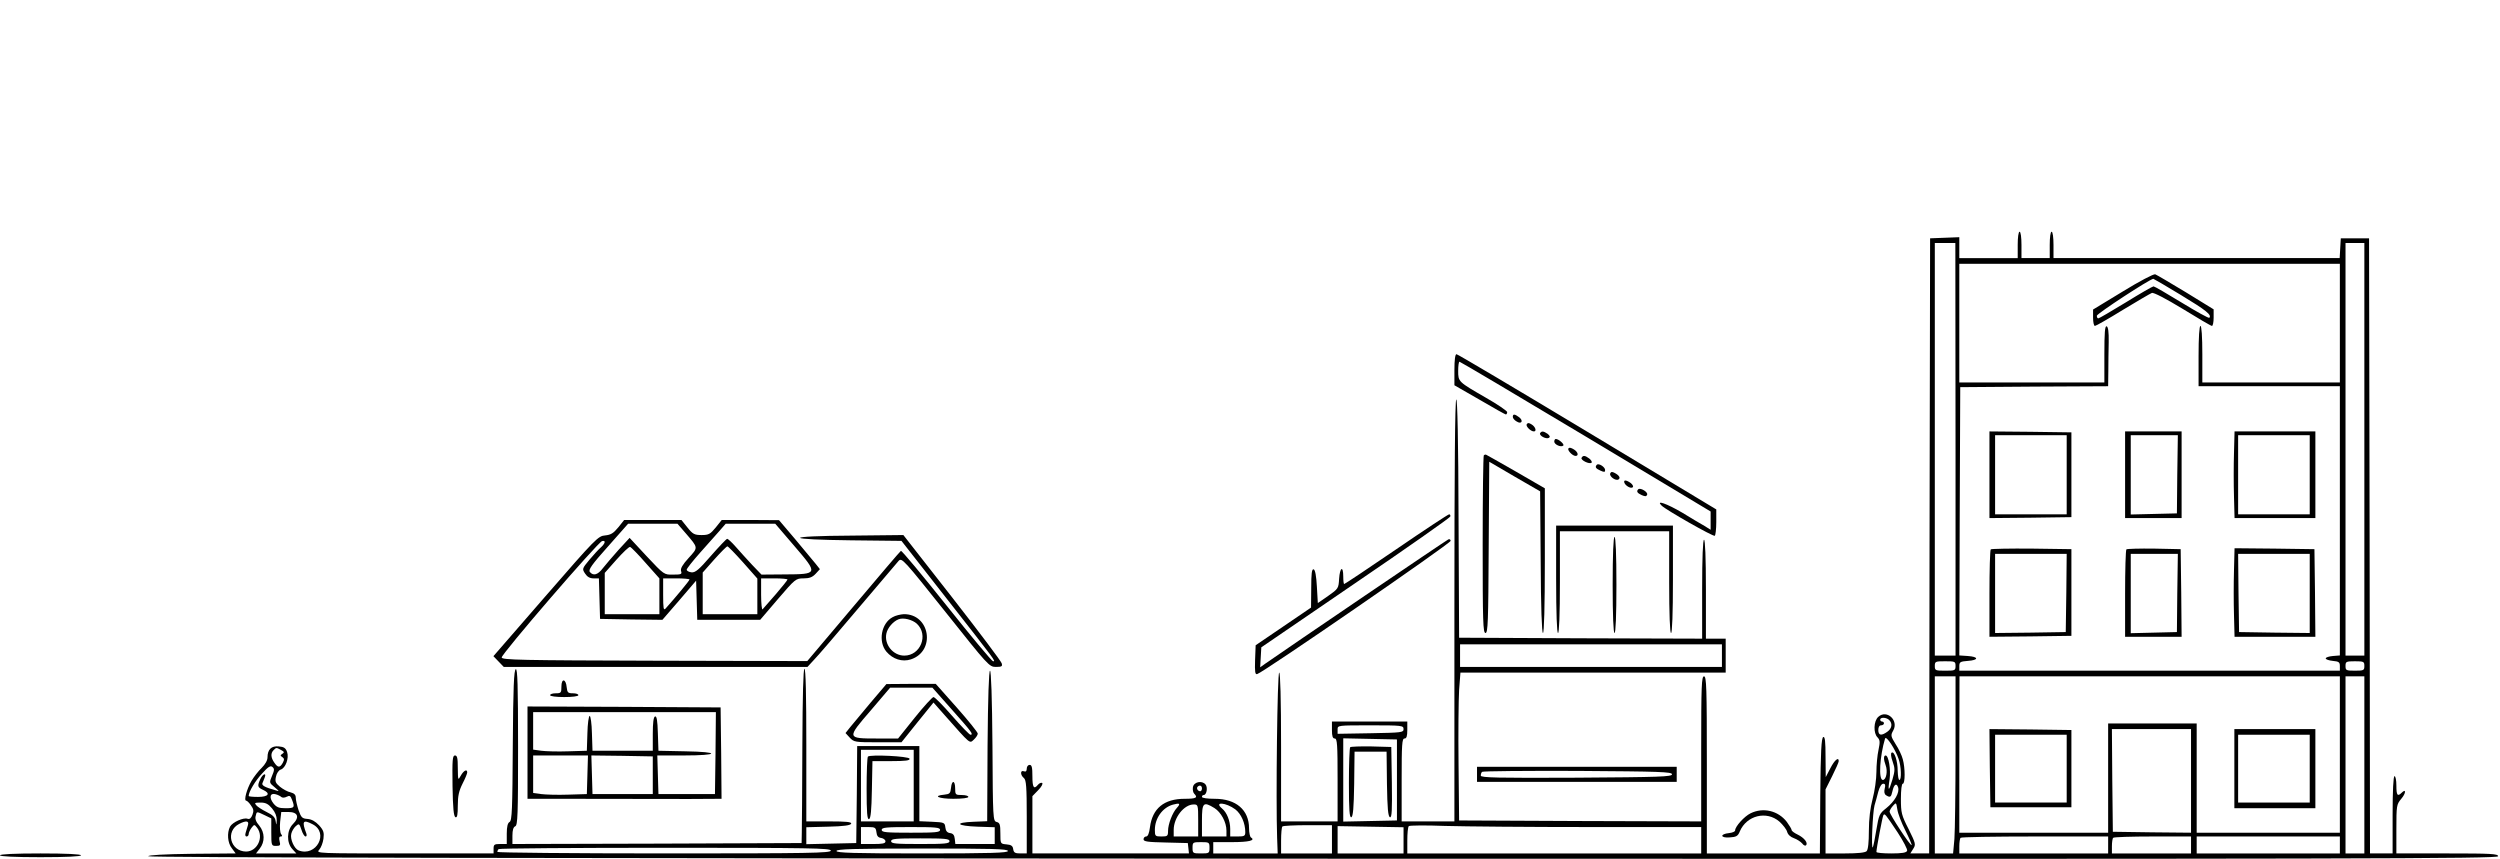 <?xml version="1.0" standalone="no"?>
<!DOCTYPE svg PUBLIC "-//W3C//DTD SVG 20010904//EN"
 "http://www.w3.org/TR/2001/REC-SVG-20010904/DTD/svg10.dtd">
<svg version="1.0" xmlns="http://www.w3.org/2000/svg"
 width="1327pt" height="456pt" viewBox="0 0 1327 456"
 preserveAspectRatio="xMidYMid meet">

<g transform="translate(0,456) scale(0.1,-0.1)"
fill="#000000" stroke="none">
<path d="M10710 3260 l0 -70 -155 0 -155 0 0 55 0 56 -77 -3 -78 -3 -3 -1633
-2 -1632 -50 0 -50 0 15 24 c15 23 14 28 -24 105 -38 74 -41 87 -41 161 0 47
4 80 10 80 13 0 13 84 0 130 -5 20 -22 56 -38 80 -26 42 -27 47 -13 72 31 54
-34 114 -79 73 -25 -22 -27 -87 -4 -109 13 -14 14 -24 5 -67 -6 -27 -11 -80
-11 -117 0 -37 -9 -101 -20 -142 -13 -49 -20 -108 -20 -170 0 -61 -4 -100 -12
-108 -8 -8 -48 -12 -115 -12 l-103 0 0 170 0 170 35 70 c19 38 35 74 35 80 0
24 -22 6 -44 -37 l-25 -48 -1 108 c0 82 -3 108 -12 105 -10 -4 -14 -77 -16
-311 l-2 -307 -300 0 -300 0 0 470 c0 411 -2 470 -15 470 -13 0 -15 -49 -15
-385 l0 -385 -642 2 -643 3 -3 300 c-2 165 0 342 3 393 l7 92 704 0 704 0 0
90 0 90 -52 0 -53 0 0 262 c0 169 -4 263 -10 263 -6 0 -10 -94 -10 -263 l0
-262 -645 2 -645 3 -3 633 c-1 410 -6 632 -12 632 -7 0 -10 -386 -10 -1120 l0
-1120 -140 0 -140 0 0 220 c0 189 2 220 15 220 11 0 15 12 15 45 l0 45 -200 0
-200 0 0 -45 c0 -33 4 -45 15 -45 13 0 15 -31 15 -220 l0 -220 -150 0 -150 0
0 395 c0 257 -4 395 -10 395 -10 0 -18 -679 -11 -877 l3 -83 -171 0 -171 0 0
30 0 30 99 0 c91 0 127 9 101 25 -5 3 -10 25 -10 48 0 98 -69 157 -182 157
-39 0 -68 4 -68 10 0 6 4 10 9 10 16 0 23 40 10 56 -19 23 -63 14 -67 -15 -2
-13 1 -28 7 -34 21 -21 10 -27 -51 -27 -109 0 -171 -51 -184 -151 -4 -32 -11
-49 -20 -49 -8 0 -14 -7 -14 -15 0 -12 22 -15 118 -17 l117 -3 3 -27 3 -28
-415 0 -416 0 0 152 0 152 31 32 c17 17 26 34 21 38 -5 3 -15 -1 -22 -9 -22
-27 -30 -16 -30 45 0 47 -3 60 -15 60 -8 0 -15 -9 -15 -20 0 -13 -5 -18 -15
-14 -20 8 -20 -20 0 -36 12 -10 15 -46 15 -206 l0 -194 -34 0 c-28 0 -35 4
-38 23 -2 17 -11 23 -35 25 -33 3 -33 3 -33 59 0 46 -3 56 -20 60 -19 5 -20
16 -22 404 -2 258 -7 399 -13 399 -6 0 -11 -142 -13 -400 l-2 -399 -73 -3
c-104 -4 -90 -22 21 -26 l92 -3 0 -44 0 -45 -104 0 -105 0 -3 27 c-2 20 -9 29
-25 31 -15 2 -23 11 -25 30 -3 26 -6 27 -70 30 l-68 3 0 199 0 200 -165 0
-165 0 -2 -257 -3 -258 -133 -3 -132 -3 0 45 0 45 117 3 c82 2 118 7 121 16 3
9 -25 12 -117 12 l-121 0 0 405 c0 263 -3 405 -10 405 -6 0 -10 -143 -11 -407
-1 -225 -2 -433 -3 -463 l-1 -55 -767 -3 -768 -2 0 44 c0 30 5 46 15 50 13 5
15 61 15 422 0 328 -3 415 -12 412 -10 -4 -14 -95 -16 -403 -2 -341 -4 -401
-17 -408 -10 -5 -15 -25 -15 -62 l0 -55 -35 0 c-31 0 -35 -3 -35 -25 l0 -25
-472 0 c-464 0 -471 0 -454 19 10 11 20 37 23 59 4 33 1 44 -23 71 -20 21 -39
32 -61 34 -29 2 -34 7 -48 46 -8 25 -15 54 -15 67 0 15 -8 23 -27 28 -16 3
-41 17 -57 30 -24 20 -27 28 -21 54 3 17 15 34 25 37 26 8 45 61 34 93 -7 21
-17 28 -44 30 -39 4 -60 -16 -60 -58 0 -16 -12 -37 -31 -56 -17 -16 -41 -47
-54 -69 -25 -43 -42 -105 -28 -105 4 0 16 -11 25 -25 14 -19 16 -29 8 -50 -7
-18 -15 -25 -26 -21 -21 8 -80 -18 -93 -42 -17 -33 -13 -87 10 -115 l20 -27
-233 -2 c-149 -2 -232 -7 -231 -13 2 -7 2092 -11 6238 -13 5538 -2 6235 0
6235 13 0 13 -37 15 -270 15 l-270 0 0 129 c0 125 1 131 26 161 25 29 27 57 2
32 -22 -22 -28 -13 -28 38 0 28 -4 50 -10 50 -6 0 -10 -75 -10 -205 l0 -205
-60 0 -60 0 -2 1632 -3 1633 -75 0 -75 0 -3 -52 -3 -53 -760 0 -759 0 0 70 c0
40 -4 70 -10 70 -6 0 -10 -30 -10 -70 l0 -70 -75 0 -75 0 0 70 c0 40 -4 70
-10 70 -6 0 -10 -30 -10 -70z m-330 -1085 l0 -1095 -55 0 -55 0 0 1095 0 1095
55 0 54 0 1 -1095z m2170 0 l0 -1095 -50 0 -50 0 0 1095 0 1095 50 0 50 0 0
-1095z m-130 670 l0 -315 -365 0 -365 0 0 150 c0 93 -4 150 -10 150 -6 0 -10
-60 -10 -160 l0 -160 375 0 375 0 0 -714 0 -715 -37 -3 c-21 -2 -38 -7 -38
-13 0 -5 17 -11 38 -13 32 -3 37 -7 37 -28 l0 -24 -1010 0 -1010 0 0 24 c0 22
5 25 45 28 59 4 59 22 0 26 l-45 3 2 712 3 712 393 3 392 2 1 78 c0 42 1 113
2 156 1 55 -3 81 -11 84 -9 3 -12 -33 -12 -147 l0 -151 -385 0 -385 0 0 315 0
315 1010 0 1010 0 0 -315z m-3280 -1765 l0 -60 -695 0 -695 0 0 60 0 60 695 0
695 0 0 -60z m1240 -55 c0 -24 -3 -25 -55 -25 -52 0 -55 1 -55 25 0 24 3 25
55 25 52 0 55 -1 55 -25z m2170 0 c0 -23 -3 -25 -50 -25 -47 0 -50 2 -50 25 0
23 3 25 50 25 47 0 50 -2 50 -25z m-2170 -448 c0 -217 -3 -428 -6 -470 l-7
-77 -48 0 -49 0 0 470 0 470 55 0 55 0 0 -393z m2040 -22 l0 -415 -380 0 -380
0 0 290 0 290 -235 0 -235 0 0 -290 0 -290 -395 0 -395 0 0 415 1 415 1010 0
1009 0 0 -415z m130 -55 l0 -470 -50 0 -50 0 0 470 0 470 50 0 50 0 0 -470z
m-2522 238 c19 -19 14 -45 -10 -62 -32 -23 -48 -20 -48 9 0 16 6 25 15 25 8 0
15 5 15 10 0 6 -4 10 -10 10 -5 0 -10 5 -10 10 0 14 33 13 48 -2z m-2578 -48
c0 -18 -9 -19 -175 -22 l-175 -3 0 23 c0 22 0 22 175 22 167 0 175 -1 175 -20z
m4180 -275 l0 -275 -207 2 -208 3 -3 273 -2 272 210 0 210 0 0 -275z m-1552
116 c14 -39 16 -111 4 -111 -5 0 -8 21 -9 48 0 53 -18 106 -32 97 -6 -3 -4
-22 5 -47 13 -37 13 -48 -1 -96 -19 -65 -26 -65 -15 2 7 50 -5 126 -21 126
-12 0 -11 -22 0 -52 12 -31 3 -78 -15 -78 -24 0 -16 128 12 220 6 17 54 -56
72 -109z m-2663 -111 l0 -215 -142 -3 -143 -3 0 221 0 221 143 -3 142 -3 0
-215z m-5923 159 c17 -9 18 -13 7 -20 -12 -8 -12 -10 0 -18 10 -7 11 -13 2
-30 -15 -27 -26 -27 -45 1 -19 27 -20 50 -4 66 15 15 14 15 40 1z m3358 -189
l0 -190 -140 0 -140 0 0 190 0 190 140 0 140 0 0 -190z m-3406 52 c-15 -36
-15 -37 13 -60 28 -24 28 -24 3 -16 -54 15 -72 25 -67 37 3 6 8 20 12 30 11
27 -10 20 -23 -8 -17 -37 -15 -44 13 -57 43 -19 31 -38 -25 -38 -27 0 -50 2
-50 5 0 22 35 81 71 119 32 36 45 44 55 35 11 -9 11 -17 -2 -47z m8560 -68
c-4 -17 -2 -29 7 -35 22 -14 27 -11 34 21 8 37 22 46 30 21 9 -28 -18 -75 -63
-111 -36 -28 -39 -36 -52 -113 -7 -45 -16 -88 -19 -94 -10 -19 -1 187 9 222 5
17 14 49 20 73 7 25 17 42 26 42 11 0 13 -7 8 -26z m-3624 1 c0 -8 -4 -15 -9
-15 -13 0 -22 16 -14 24 11 11 23 6 23 -9z m-4886 -46 c5 -4 17 -4 28 2 15 8
20 5 28 -16 16 -41 13 -45 -34 -45 -36 0 -48 5 -65 26 -24 31 -18 57 13 48 11
-3 25 -10 30 -15z m-50 -60 c17 -20 25 -41 25 -62 -2 -30 -2 -30 -6 -5 -3 20
-15 32 -48 48 -24 12 -49 28 -55 36 -11 12 -7 14 23 14 27 0 41 -7 61 -31z
m4803 3 c-24 -26 -47 -87 -47 -122 0 -28 -3 -30 -35 -30 -33 0 -35 2 -35 35 0
62 41 119 96 134 36 10 42 6 21 -17z m310 -8 c31 -24 53 -73 53 -121 0 -20 -5
-23 -40 -23 l-40 0 0 40 c0 43 -18 88 -44 109 -44 37 21 32 71 -5z m3557 -113
c20 -40 35 -75 33 -77 -6 -6 -117 163 -117 178 0 6 8 20 18 31 17 19 17 18 23
-19 3 -22 22 -72 43 -113z m-3754 54 l0 -85 -65 0 -65 0 0 35 c0 65 55 135
106 135 23 0 24 -2 24 -85z m86 66 c35 -22 64 -75 64 -120 l0 -31 -65 0 -65 0
0 85 c0 95 7 102 66 66z m-5041 -38 l35 -17 0 -73 c0 -71 1 -73 25 -73 22 0
25 3 19 25 -4 17 -2 25 6 25 9 0 9 4 2 13 -5 6 -8 36 -5 65 l6 52 38 0 c50 0
61 -27 24 -64 -33 -33 -35 -99 -3 -133 l21 -23 -107 0 -107 0 20 26 c28 36 27
85 -3 122 -17 19 -23 36 -19 50 6 26 4 26 48 5z m8668 -92 c30 -46 53 -90 50
-97 -4 -10 -26 -14 -84 -14 -43 0 -79 3 -79 8 0 18 32 187 37 195 7 11 10 7
76 -92z m-8757 39 c-3 -11 -9 -29 -12 -40 -4 -12 -2 -20 5 -20 6 0 11 6 11 13
0 7 7 22 15 33 15 19 15 19 30 0 37 -49 1 -126 -59 -126 -84 1 -111 109 -36
147 37 19 53 16 46 -7z m343 5 c89 -45 20 -175 -74 -139 -23 9 -46 60 -39 88
3 14 14 32 24 41 17 15 19 14 30 -19 6 -20 16 -36 22 -36 6 0 7 7 4 16 -25 65
-18 76 33 49z m5411 -80 l0 -75 -135 0 -135 0 0 68 c0 38 3 72 7 75 3 4 64 7
135 7 l128 0 0 -75z m380 -5 l0 -70 -175 0 -175 0 0 73 0 72 175 -3 175 -3 0
-69z m993 70 l587 0 0 -70 0 -70 -780 0 -780 0 0 68 c0 38 3 72 8 77 4 4 90 5
192 1 102 -3 449 -6 773 -6z m-3791 -27 c2 -20 9 -29 26 -31 12 -2 22 -10 22
-18 0 -11 -15 -14 -65 -14 l-65 0 0 45 0 45 39 0 c36 0 40 -3 43 -27z m338 12
c0 -13 -24 -15 -155 -15 -131 0 -155 2 -155 15 0 13 24 15 155 15 131 0 155
-2 155 -15z m6200 -80 l0 -45 -395 0 -395 0 0 38 c0 21 3 42 7 45 3 4 181 7
395 7 l388 0 0 -45z m440 0 l0 -45 -210 0 -210 0 0 38 c0 21 3 42 7 45 3 4 98
7 210 7 l203 0 0 -45z m790 0 l0 -45 -380 0 -380 0 0 45 0 45 380 0 380 0 0
-45z m-7380 20 c0 -13 -24 -15 -155 -15 -131 0 -155 2 -155 15 0 13 24 15 155
15 131 0 155 -2 155 -15z m1380 -35 c0 -29 -2 -30 -45 -30 -43 0 -45 1 -45 30
0 29 2 30 45 30 43 0 45 -1 45 -30z m-2010 -15 c0 -13 -110 -15 -885 -15 -487
0 -885 4 -885 8 0 5 3 12 7 15 3 4 401 7 885 7 769 0 878 -2 878 -15z m940 -2
c0 -10 -87 -13 -455 -13 -364 0 -455 3 -455 13 0 10 91 13 455 13 368 0 455
-2 455 -13z"/>
<path d="M11268 3013 l-158 -96 0 -43 c0 -24 4 -44 10 -44 5 0 72 38 148 85
76 46 146 87 154 90 9 4 74 -30 163 -84 81 -50 151 -91 156 -91 5 0 9 20 9 44
l0 44 -148 91 c-81 49 -154 92 -162 95 -8 3 -84 -37 -172 -91z m310 -20 c134
-81 163 -105 149 -120 -3 -3 -69 33 -147 81 -77 47 -144 86 -149 86 -5 0 -71
-38 -147 -85 -77 -47 -142 -85 -146 -85 -5 0 -8 6 -8 14 0 11 281 195 300 196
2 0 69 -39 148 -87z"/>
<path d="M10560 2040 l0 -230 218 2 217 3 0 225 0 225 -217 3 -218 2 0 -230z
m410 0 l0 -210 -190 0 -190 0 0 210 0 210 190 0 190 0 0 -210z"/>
<path d="M11280 2040 l0 -230 150 0 150 0 0 230 0 230 -150 0 -150 0 0 -230z
m277 3 l-2 -208 -122 -3 -123 -3 0 211 0 210 125 0 125 0 -3 -207z"/>
<path d="M11858 2155 c-2 -63 -2 -167 0 -230 l3 -115 215 0 214 0 0 230 0 230
-214 0 -215 0 -3 -115z m402 -115 l0 -210 -190 0 -190 0 0 210 0 210 190 0
190 0 0 -210z"/>
<path d="M10567 1644 c-4 -4 -7 -110 -7 -236 l0 -228 218 2 217 3 0 230 0 230
-211 3 c-115 1 -213 -1 -217 -4z m401 -231 l-3 -208 -187 -3 -188 -2 0 210 0
210 190 0 190 0 -2 -207z"/>
<path d="M11287 1644 c-4 -4 -7 -110 -7 -236 l0 -228 150 0 150 0 -2 233 -3
232 -141 3 c-77 1 -143 -1 -147 -4z m270 -231 l-2 -208 -122 -3 -123 -3 0 211
0 210 125 0 125 0 -3 -207z"/>
<path d="M11858 1532 c-2 -66 -2 -172 0 -236 l3 -116 215 0 214 0 -2 233 -3
232 -212 3 -212 2 -3 -118z m402 -122 l0 -210 -187 2 -188 3 -3 208 -2 207
190 0 190 0 0 -210z"/>
<path d="M10562 483 l3 -208 215 0 215 0 0 205 0 205 -218 3 -217 2 2 -207z
m408 -3 l0 -180 -190 0 -190 0 0 180 0 180 190 0 190 0 0 -180z"/>
<path d="M11860 480 l0 -210 215 0 215 0 0 210 0 210 -215 0 -215 0 0 -210z
m400 0 l0 -180 -190 0 -190 0 0 180 0 180 190 0 190 0 0 -180z"/>
<path d="M7167 594 c-4 -4 -7 -90 -7 -191 0 -143 3 -184 13 -181 9 4 13 50 15
176 l2 172 85 0 85 0 2 -172 c2 -128 6 -172 16 -176 10 -3 12 36 10 185 l-3
188 -106 3 c-58 1 -108 -1 -112 -4z"/>
<path d="M4607 544 c-4 -4 -7 -81 -7 -171 0 -127 3 -164 13 -161 9 4 13 46 15
156 l3 152 100 0 c76 0 100 3 97 13 -5 13 -208 23 -221 11z"/>
<path d="M7720 2598 l0 -83 134 -77 c73 -43 136 -78 139 -78 4 0 7 6 7 13 -1
6 -51 41 -113 76 -147 85 -147 84 -147 143 0 26 3 48 7 48 4 0 306 -179 670
-397 l663 -398 0 -48 0 -49 -32 20 c-18 10 -72 42 -119 71 -84 49 -142 69
-109 37 25 -24 273 -165 282 -160 4 3 8 36 8 73 l0 67 -684 412 c-377 227
-689 412 -695 412 -7 0 -11 -31 -11 -82z"/>
<path d="M8030 2347 c0 -7 9 -18 20 -24 26 -17 38 3 14 22 -24 18 -34 19 -34
2z"/>
<path d="M8104 2308 c-7 -10 21 -38 38 -38 16 0 8 25 -12 37 -14 9 -21 10 -26
1z"/>
<path d="M8175 2261 c-7 -13 32 -34 47 -25 7 5 5 11 -7 21 -22 15 -32 16 -40
4z"/>
<path d="M8250 2216 c0 -16 37 -32 48 -21 7 7 -25 35 -40 35 -4 0 -8 -6 -8
-14z"/>
<path d="M8325 2179 c-6 -9 21 -38 37 -39 19 -1 15 20 -7 34 -16 10 -26 12
-30 5z"/>
<path d="M7876 2143 c-3 -3 -6 -217 -6 -475 0 -408 2 -468 15 -468 13 0 15 60
17 454 l3 455 135 -79 135 -78 3 -376 c1 -239 6 -376 12 -376 6 0 10 138 10
384 l0 384 -152 88 c-84 48 -156 89 -159 90 -3 2 -9 1 -13 -3z"/>
<path d="M8395 2130 c-7 -12 42 -36 53 -26 4 4 -2 14 -12 22 -23 17 -33 18
-41 4z"/>
<path d="M8476 2093 c-11 -12 -6 -20 19 -31 20 -9 25 -9 25 3 0 16 -34 38 -44
28z"/>
<path d="M8547 2047 c-6 -16 29 -41 44 -32 12 8 4 22 -21 35 -13 7 -19 6 -23
-3z"/>
<path d="M8622 1998 c6 -17 36 -34 45 -24 4 4 -1 14 -11 22 -24 17 -39 18 -34
2z"/>
<path d="M8696 1963 c-11 -11 -6 -20 18 -31 19 -8 25 -8 29 2 6 14 -36 39 -47
29z"/>
<path d="M7412 1645 c-149 -102 -274 -185 -277 -185 -3 0 -5 18 -5 40 0 59
-18 49 -22 -12 -3 -51 -4 -53 -58 -91 l-55 -38 -5 87 c-3 57 -9 89 -17 92 -10
3 -13 -22 -13 -100 l-1 -103 -147 -100 -147 -100 -3 -78 c-2 -64 0 -78 11 -75
29 6 1026 693 1027 707 0 7 -6 11 -12 8 -10 -4 -851 -575 -971 -659 l-28 -20
3 53 3 53 499 341 c275 187 501 346 504 353 2 7 -1 12 -6 12 -5 0 -131 -83
-280 -185z"/>
<path d="M3282 1761 c-26 -32 -40 -40 -70 -43 -37 -3 -50 -16 -316 -322 l-277
-319 27 -28 28 -29 806 0 806 0 35 38 c20 20 125 143 234 272 109 129 206 243
215 253 17 18 27 6 249 -272 226 -284 232 -291 267 -291 31 0 36 3 31 19 -2
10 -121 168 -263 350 l-259 331 -275 -3 c-177 -1 -274 -6 -273 -12 2 -6 103
-11 270 -13 l268 -3 235 -300 c271 -346 266 -339 251 -339 -6 0 -117 133 -246
295 -130 163 -239 294 -243 291 -4 -2 -117 -135 -252 -295 l-245 -290 -810 2
c-711 2 -810 4 -812 17 -3 17 511 613 533 618 21 5 17 -12 -7 -34 -12 -10 -39
-40 -61 -66 -38 -46 -39 -48 -22 -73 11 -17 25 -25 45 -25 l28 0 3 -107 3
-108 166 -3 165 -2 90 104 89 104 3 -104 3 -104 167 0 167 0 94 110 c92 107
95 110 136 110 31 0 47 6 64 24 l23 25 -23 29 c-13 16 -62 75 -109 131 l-85
100 -152 1 -152 0 -32 -40 c-29 -35 -37 -40 -75 -40 -38 0 -47 5 -75 40 l-32
40 -152 0 -152 0 -31 -39z m359 -33 c66 -77 66 -73 14 -130 -32 -35 -44 -56
-40 -69 6 -17 1 -19 -42 -19 -48 -1 -48 -1 -140 97 l-91 98 -59 -64 c-32 -36
-69 -79 -83 -97 -27 -36 -51 -42 -69 -20 -9 11 9 38 96 135 l107 121 131 0
131 0 45 -52z m576 -67 c127 -148 127 -149 -54 -150 l-121 -1 -50 52 c-27 29
-66 72 -87 96 -20 23 -41 42 -45 42 -4 0 -43 -41 -86 -90 -65 -75 -83 -90
-104 -88 -14 2 -25 8 -25 14 0 6 32 46 70 89 39 44 85 96 104 117 l33 38 132
0 131 0 102 -119z m-790 -89 l73 -82 0 -95 0 -95 -145 0 -145 0 0 109 0 110
62 70 c35 39 67 70 73 68 5 -2 43 -40 82 -85z m517 3 l76 -86 0 -94 0 -95
-145 0 -145 0 0 111 0 110 62 70 c34 38 65 69 69 69 4 0 41 -38 83 -85z m-284
-91 c0 -6 -75 -96 -127 -154 -11 -12 -13 0 -13 73 l0 87 70 0 c39 0 70 -3 70
-6z m520 0 c0 -4 -28 -38 -62 -78 -34 -39 -66 -75 -70 -80 -4 -6 -8 29 -8 77
l0 87 70 0 c39 0 70 -3 70 -6z"/>
<path d="M8260 1485 c0 -183 4 -285 10 -285 6 0 10 97 10 270 l0 270 290 0
290 0 0 -270 c0 -173 4 -270 10 -270 6 0 10 102 10 285 l0 285 -310 0 -310 0
0 -285z"/>
<path d="M8560 1455 c0 -163 4 -255 10 -255 6 0 10 92 10 255 0 163 -4 255
-10 255 -6 0 -10 -92 -10 -255z"/>
<path d="M4738 1284 c-60 -32 -78 -129 -33 -183 34 -40 84 -56 130 -41 133 44
102 241 -37 240 -18 -1 -45 -7 -60 -16z m129 -35 c63 -60 19 -169 -67 -169
-60 0 -108 60 -95 118 6 29 36 64 65 75 25 10 73 -2 97 -24z"/>
<path d="M2980 916 c0 -33 -2 -36 -30 -36 -16 0 -30 -4 -30 -10 0 -6 32 -10
75 -10 43 0 75 4 75 10 0 6 -13 10 -29 10 -26 0 -30 4 -33 32 -4 46 -28 49
-28 4z"/>
<path d="M4620 829 c-47 -56 -96 -115 -109 -131 l-23 -29 23 -25 c22 -23 28
-24 148 -24 l126 0 85 106 85 105 60 -68 c139 -157 131 -150 154 -129 12 11
21 25 21 32 0 7 -50 69 -111 138 l-112 126 -131 0 -131 -1 -85 -100z m432 -35
c106 -119 117 -134 99 -134 -5 0 -49 45 -97 100 -48 55 -92 100 -99 100 -6 0
-51 -49 -100 -110 l-88 -110 -112 0 c-161 0 -161 1 -33 149 l103 121 112 0
112 0 103 -116z"/>
<path d="M2800 565 l0 -245 158 0 c383 -1 538 -1 700 -1 l172 1 -2 243 -3 242
-512 3 -513 2 0 -245z m998 -2 l-3 -218 -150 0 -150 0 -3 103 -3 102 140 0
c189 0 197 19 9 22 l-143 3 -3 93 c-2 68 -6 92 -15 89 -8 -3 -12 -32 -12 -93
l0 -89 -160 0 -160 0 -3 93 c-1 50 -7 92 -12 92 -5 0 -11 -42 -12 -92 l-3 -93
-100 -3 c-55 -2 -119 0 -142 3 l-43 6 0 100 0 99 485 0 485 0 -2 -217z m-680
-115 l-3 -103 -100 -3 c-55 -2 -119 0 -142 3 l-43 6 0 100 0 99 145 0 146 0
-3 -102z m347 -3 l0 -100 -160 0 -160 0 -3 103 -3 102 163 -2 163 -3 0 -100z"/>
<path d="M2402 388 c2 -118 6 -162 16 -166 9 -3 12 14 12 62 0 51 6 78 25 116
14 27 25 54 25 60 0 20 -19 10 -34 -17 -15 -27 -15 -26 -16 40 0 53 -3 67 -15
67 -13 0 -15 -22 -13 -162z"/>
<path d="M7840 450 l0 -40 530 0 530 0 0 40 0 40 -530 0 -530 0 0 -40z m1035
0 c0 -13 -64 -15 -507 -18 -420 -2 -508 0 -508 11 0 8 3 17 7 20 3 4 232 6
507 5 438 -3 501 -5 501 -18z"/>
<path d="M5048 378 c-3 -29 -7 -33 -35 -36 -65 -6 -31 -22 47 -22 47 0 80 4
80 10 0 6 -16 10 -35 10 -33 0 -35 2 -35 35 0 44 -18 46 -22 3z"/>
<path d="M9292 243 c-33 -16 -82 -70 -82 -91 0 -6 -14 -12 -32 -14 -50 -5 -47
-27 3 -23 35 2 44 7 54 32 36 85 142 111 210 52 19 -17 38 -42 41 -54 4 -15
18 -28 36 -34 17 -6 36 -19 44 -28 7 -10 16 -14 20 -10 13 12 -9 40 -44 57
-17 8 -32 19 -32 24 0 5 -12 25 -26 44 -46 59 -125 78 -192 45z"/>
<path d="M0 20 c0 -6 78 -10 215 -10 137 0 215 4 215 10 0 6 -78 10 -215 10
-137 0 -215 -4 -215 -10z"/>
</g>
</svg>
